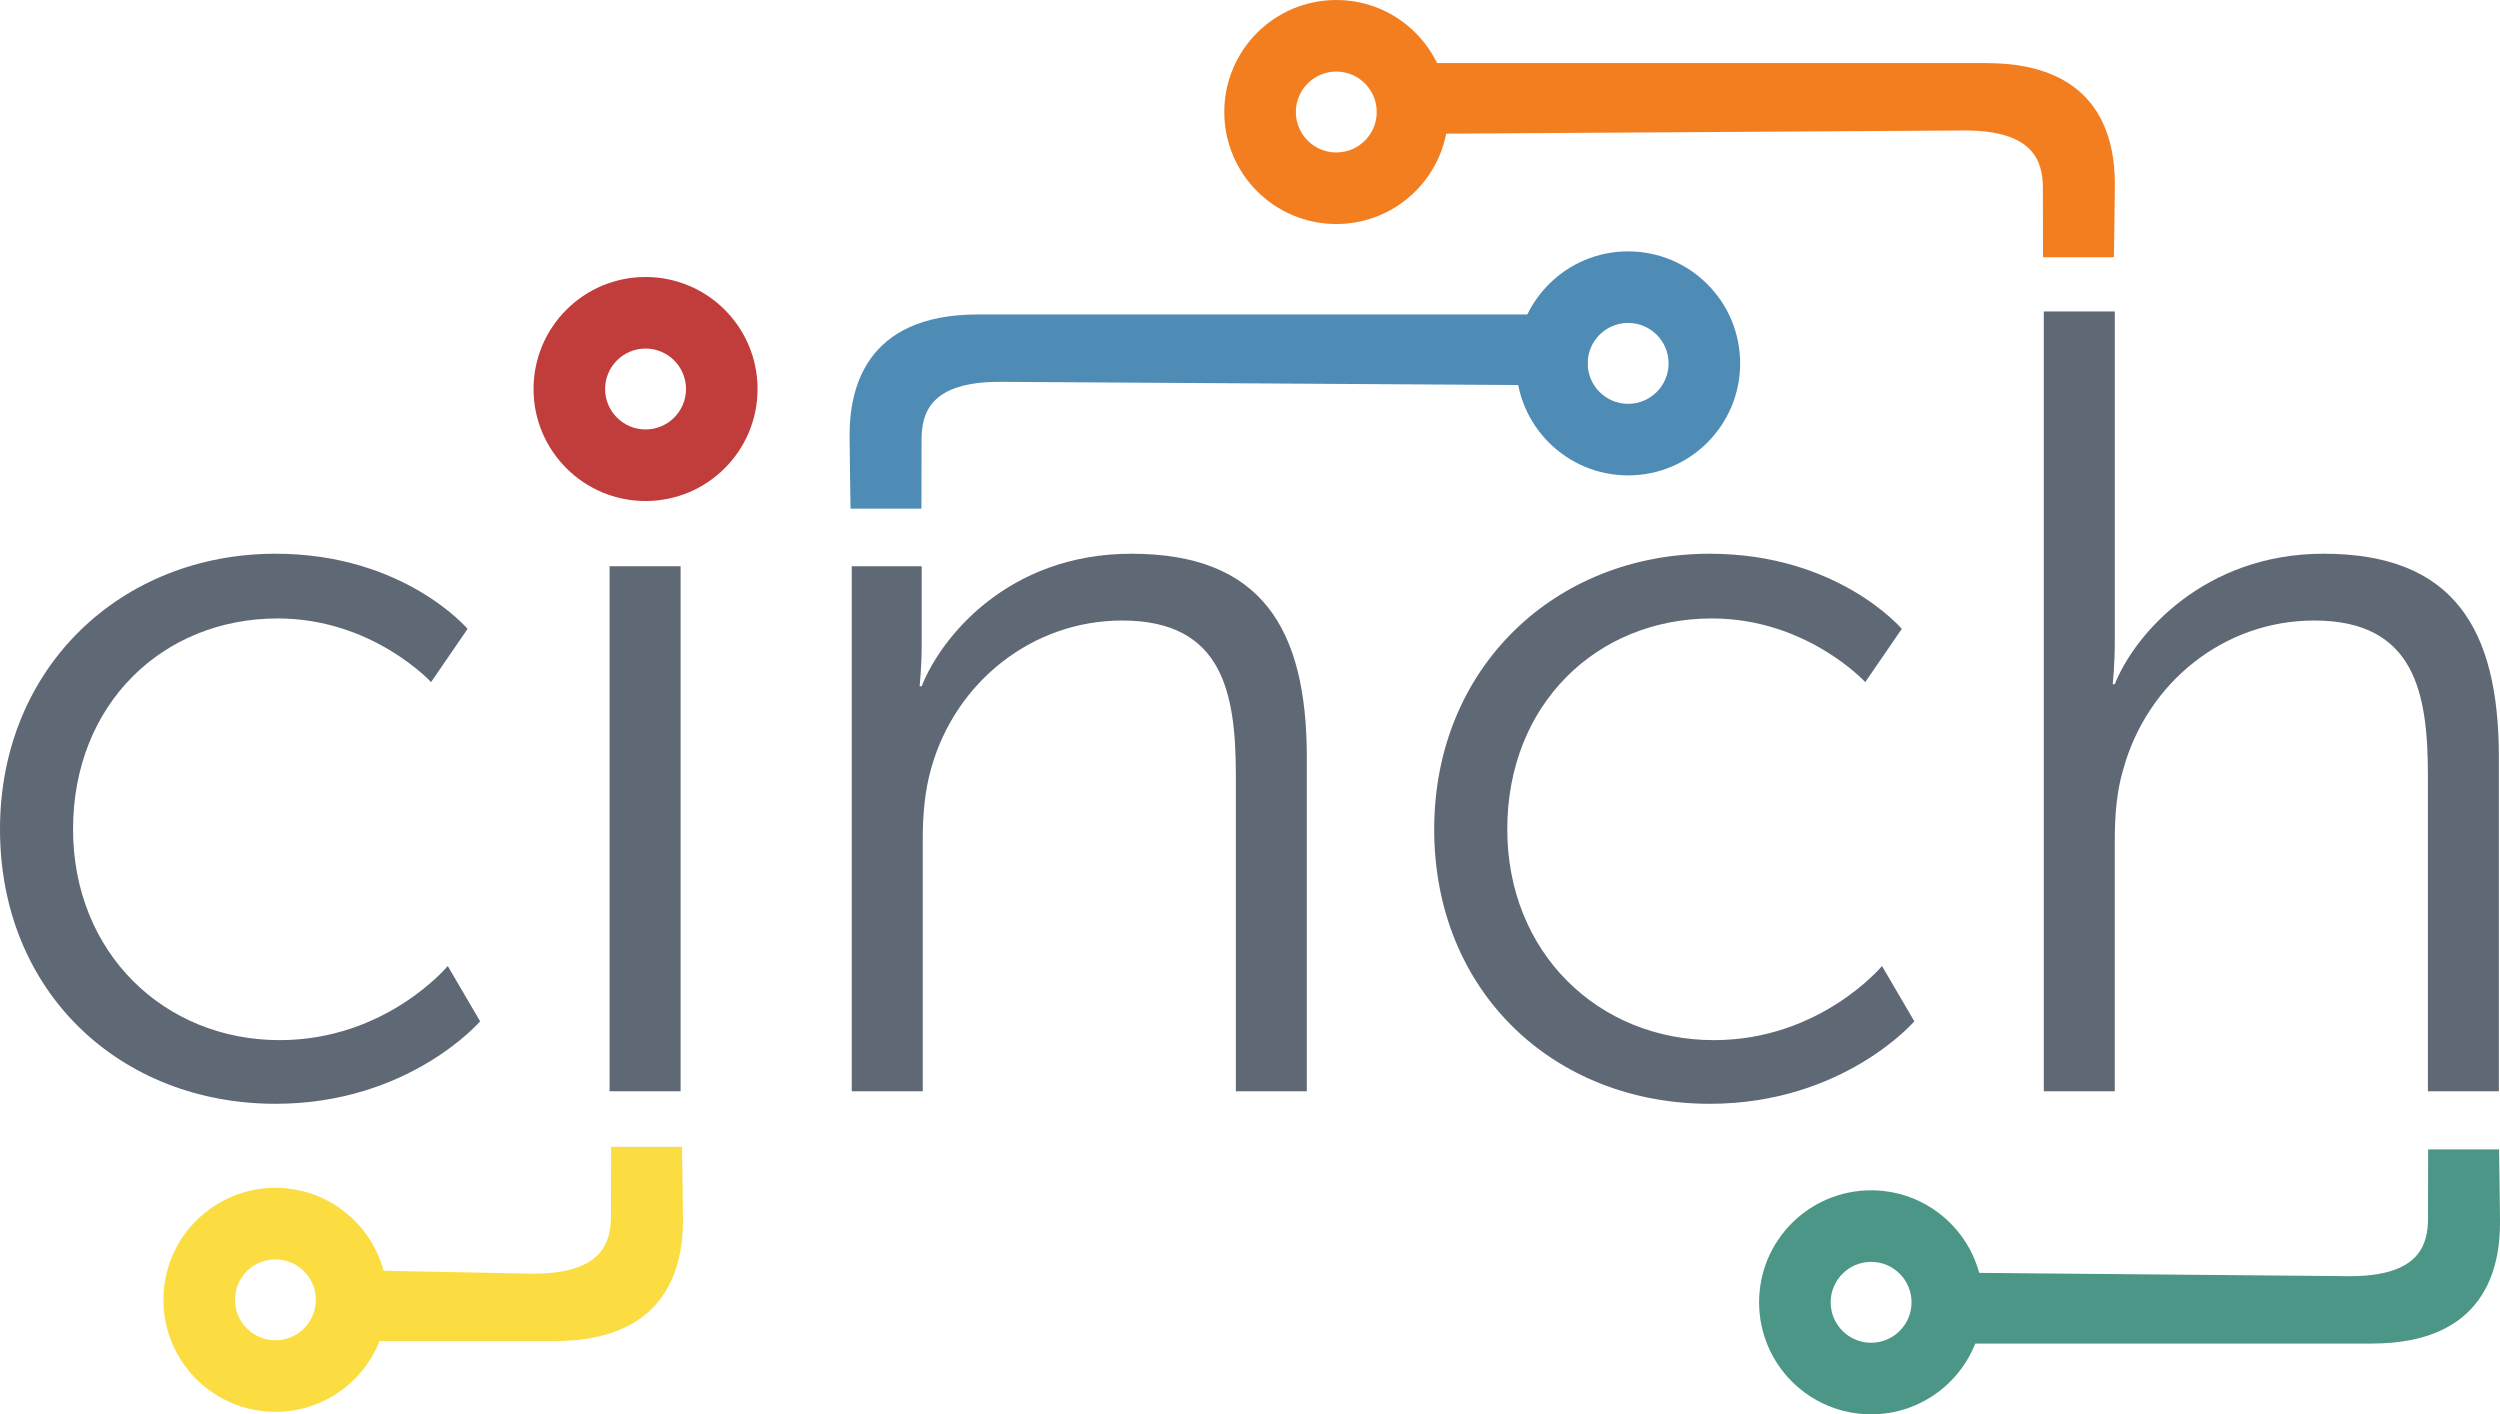 <?xml version="1.0" encoding="utf-8"?>
<!-- Generator: Adobe Illustrator 17.0.0, SVG Export Plug-In . SVG Version: 6.00 Build 0)  -->
<!DOCTYPE svg PUBLIC "-//W3C//DTD SVG 1.1//EN" "http://www.w3.org/Graphics/SVG/1.1/DTD/svg11.dtd">
<svg version="1.1" id="Layer_1" xmlns="http://www.w3.org/2000/svg" xmlns:xlink="http://www.w3.org/1999/xlink" x="0px" y="0px"
	 width="179.999px" height="101.832px" viewBox="0 0 179.999 101.832" enable-background="new 0 0 179.999 101.832"
	 xml:space="preserve">
<path fill="#FBDD41" d="M25.243,96.557v-5.111l13.12,0.26c4.96,0,5.627-2.207,5.627-4.162c0-0.676,0.01-4.968,0.01-4.968h5.105
	c0,0,0.07,4.286,0.07,5.263c0,3.157-0.978,8.719-9.244,8.719H25.243z"/>
<path fill="#FBDD41" d="M19.83,85.523c-4.454,0-8.065,3.611-8.065,8.064c0,4.454,3.611,8.065,8.065,8.065s8.064-3.611,8.064-8.065
	C27.894,89.134,24.284,85.523,19.83,85.523 M19.83,96.499c-1.608,0-2.912-1.304-2.912-2.912c0-1.607,1.304-2.911,2.912-2.911
	c1.607,0,2.911,1.304,2.911,2.911C22.741,95.196,21.438,96.499,19.83,96.499"/>
<path fill="#5F6875" d="M19.839,39.868c9.243,0,13.827,5.411,13.827,5.411l-2.63,3.832c0,0-4.207-4.583-11.047-4.583
	c-8.267,0-14.729,6.161-14.729,15.179c0,8.868,6.538,15.182,14.88,15.182c7.666,0,12.098-5.336,12.098-5.336l2.331,3.982
	c0,0-5.11,5.938-14.729,5.938C8.642,79.472,0,71.431,0,59.707C0,48.059,8.718,39.868,19.839,39.868"/>
<rect x="43.891" y="40.769" fill="#5F6875" width="5.111" height="37.801"/>
<path fill="#5F6875" d="M61.326,40.77h5.035v5.636c0,1.652-0.15,3.006-0.15,3.006h0.15c1.353-3.456,6.162-9.544,15.104-9.544
	c9.318,0,12.625,5.336,12.625,14.654V78.57h-5.109V55.874c0-5.937-0.901-11.197-8.191-11.197c-6.463,0-12.023,4.434-13.752,10.671
	c-0.451,1.578-0.601,3.308-0.601,5.11V78.57h-5.111V40.77z"/>
<path fill="#5F6875" d="M123.102,39.868c9.242,0,13.826,5.411,13.826,5.411l-2.629,3.832c0,0-4.209-4.583-11.047-4.583
	c-8.267,0-14.729,6.161-14.729,15.179c0,8.868,6.539,15.182,14.88,15.182c7.666,0,12.1-5.336,12.1-5.336l2.329,3.982
	c0,0-5.111,5.938-14.73,5.938c-11.197,0-19.84-8.041-19.84-19.766C103.263,48.059,111.981,39.868,123.102,39.868"/>
<path fill="#5F6875" d="M147.154,22.424h5.11V46.18c0,1.728-0.15,3.081-0.15,3.081h0.15c1.429-3.607,6.463-9.393,15.029-9.393
	c9.318,0,12.625,5.335,12.625,14.654V78.57h-5.11V55.874c0-5.937-0.9-11.197-8.191-11.197c-6.463,0-12.024,4.434-13.752,10.747
	c-0.451,1.503-0.602,3.23-0.602,5.035v18.11h-5.11V22.424z"/>
<path fill="#4B9687" d="M140.132,96.736v-5.111l29.056,0.26c4.96,0,5.627-2.207,5.627-4.162c0-0.676,0.01-4.968,0.01-4.968h5.106
	c0,0,0.069,4.286,0.069,5.263c0,3.157-0.977,8.719-9.243,8.719H140.132z"/>
<path fill="#4B9687" d="M134.719,85.702c-4.454,0-8.065,3.61-8.065,8.064s3.611,8.065,8.065,8.065c4.454,0,8.064-3.611,8.064-8.065
	S139.173,85.702,134.719,85.702 M134.719,96.678c-1.608,0-2.912-1.304-2.912-2.912c0-1.607,1.304-2.912,2.912-2.912
	c1.607,0,2.911,1.305,2.911,2.912C137.63,95.374,136.326,96.678,134.719,96.678"/>
<path fill="#4F8CB5" d="M114.298,22.642v5.11l-42.319-0.26c-4.96,0-5.627,2.207-5.627,4.162c0,0.676-0.009,4.968-0.009,4.968h-5.105
	c0,0-0.069-4.286-0.069-5.263c0-3.157,0.976-8.718,9.243-8.718H114.298z"/>
<path fill="#4F8CB5" d="M117.225,34.228c4.454,0,8.065-3.61,8.065-8.064s-3.611-8.065-8.065-8.065c-4.454,0-8.065,3.611-8.065,8.065
	S112.771,34.228,117.225,34.228 M117.225,23.251c1.608,0,2.912,1.304,2.912,2.912c0,1.607-1.304,2.912-2.912,2.912
	c-1.608,0-2.911-1.305-2.911-2.912C114.313,24.555,115.616,23.251,117.225,23.251"/>
<path fill="#F37E20" d="M143.026,4.543c8.268,0,9.243,5.561,9.243,8.718c0,0.977-0.069,5.263-0.069,5.263h-5.105
	c0,0-0.009-4.292-0.009-4.968c0-1.955-0.667-4.162-5.627-4.162L99.14,9.654V4.543H143.026z"/>
<path fill="#F37E20" d="M104.277,8.065c0-4.454-3.61-8.065-8.064-8.065s-8.065,3.611-8.065,8.065s3.611,8.065,8.065,8.065
	S104.277,12.519,104.277,8.065 M99.125,8.065c0,1.608-1.305,2.912-2.912,2.912c-1.608,0-2.912-1.304-2.912-2.912
	c0-1.608,1.304-2.912,2.912-2.912C97.82,5.153,99.125,6.457,99.125,8.065"/>
<path fill="#C13D3B" d="M46.48,19.943c-4.454,0-8.065,3.611-8.065,8.065s3.611,8.065,8.065,8.065s8.064-3.611,8.064-8.065
	S50.934,19.943,46.48,19.943 M46.48,25.096c1.607,0,2.912,1.304,2.912,2.912s-1.305,2.912-2.912,2.912
	c-1.608,0-2.912-1.304-2.912-2.912S44.872,25.096,46.48,25.096"/>
</svg>
